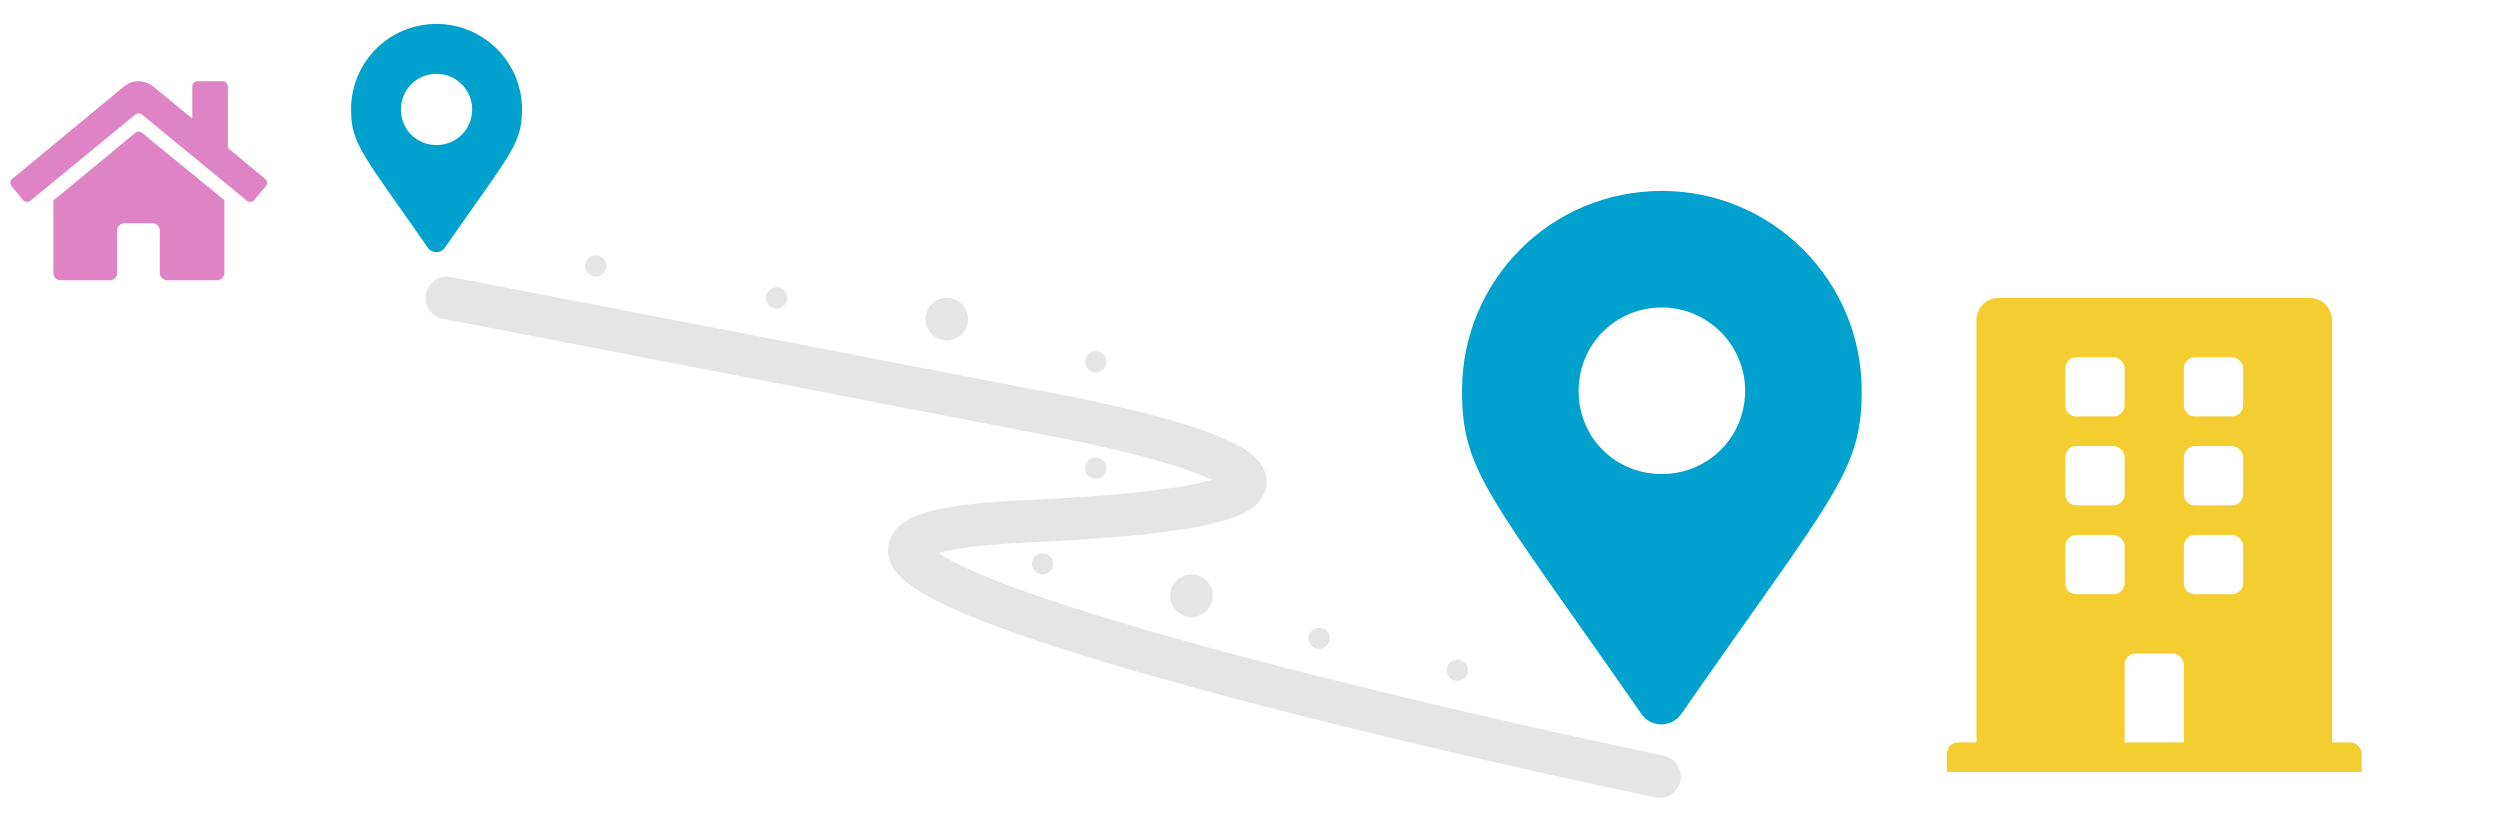 <svg width="235" height="77" viewBox="0 0 235 77" fill="none" xmlns="http://www.w3.org/2000/svg">
<path d="M156 73C121.167 65.667 60.5 50.6 96.5 49C132.5 47.4 113.167 41.667 99 39L42 28" stroke="#E5E5E5" stroke-width="4" stroke-linecap="round"/>
<circle cx="89" cy="30" r="2" fill="#E5E5E5"/>
<circle cx="112" cy="56" r="2" fill="#E5E5E5"/>
<circle cx="73" cy="28" r="1" fill="#E5E5E5"/>
<circle cx="103" cy="34" r="1" fill="#E5E5E5"/>
<circle cx="56" cy="25" r="1" fill="#E5E5E5"/>
<circle cx="103" cy="44" r="1" fill="#E5E5E5"/>
<circle cx="124" cy="60" r="1" fill="#E5E5E5"/>
<circle cx="137" cy="63" r="1" fill="#E5E5E5"/>
<circle cx="98" cy="53" r="1" fill="#E5E5E5"/>
<path d="M154.258 67.062C155.139 68.432 157.193 68.432 158.074 67.062C172.359 46.516 175 44.364 175 36.732C175 26.361 166.586 17.947 156.215 17.947C145.746 17.947 137.43 26.361 137.43 36.732C137.43 44.364 139.974 46.516 154.258 67.062ZM156.215 44.559C151.812 44.559 148.388 41.135 148.388 36.732C148.388 32.427 151.812 28.905 156.215 28.905C160.52 28.905 164.042 32.427 164.042 36.732C164.042 41.135 160.52 44.559 156.215 44.559Z" fill="#00A1CD"/>
<path d="M40.199 23.26C40.575 23.846 41.454 23.846 41.831 23.26C47.941 14.471 49.071 13.55 49.071 10.286C49.071 5.849 45.472 2.25 41.036 2.25C36.557 2.25 33 5.849 33 10.286C33 13.55 34.088 14.471 40.199 23.26ZM41.036 13.634C39.152 13.634 37.688 12.169 37.688 10.286C37.688 8.444 39.152 6.938 41.036 6.938C42.877 6.938 44.384 8.444 44.384 10.286C44.384 12.169 42.877 13.634 41.036 13.634Z" fill="#00A1CD"/>
<path d="M12.719 12.486L5.018 18.848V25.67C5.018 26.046 5.311 26.339 5.688 26.339H10.375C10.71 26.339 11.003 26.046 11.003 25.67V21.652C11.003 21.317 11.338 20.982 11.672 20.982H14.351C14.728 20.982 15.021 21.317 15.021 21.652V25.67C15.021 26.046 15.355 26.339 15.69 26.339H20.42C20.755 26.339 21.089 26.046 21.089 25.67V18.806L13.347 12.486C13.263 12.402 13.137 12.361 13.054 12.361C12.928 12.361 12.803 12.402 12.719 12.486ZM24.898 16.797L21.424 13.909V8.133C21.424 7.84 21.173 7.631 20.922 7.631H18.578C18.285 7.631 18.076 7.84 18.076 8.133V11.147L14.309 8.05C13.974 7.799 13.514 7.631 13.054 7.631C12.551 7.631 12.091 7.799 11.756 8.05L1.167 16.797C1.042 16.881 0.958 17.048 0.958 17.174C0.958 17.299 1.042 17.425 1.084 17.508L2.172 18.806C2.256 18.931 2.381 18.973 2.549 18.973C2.674 18.973 2.8 18.931 2.883 18.848L12.719 10.77C12.803 10.686 12.928 10.645 13.054 10.645C13.137 10.645 13.263 10.686 13.347 10.77L23.182 18.848C23.266 18.931 23.391 18.973 23.517 18.973C23.684 18.973 23.81 18.931 23.893 18.806L24.982 17.508C25.065 17.425 25.107 17.299 25.107 17.174C25.107 17.048 25.023 16.881 24.898 16.797Z" fill="#DE84C4"/>
<path d="M220.955 69.786H219.214V30.089C219.214 28.958 218.257 28 217.125 28H187.875C186.656 28 185.786 28.958 185.786 30.089V69.786H184.045C183.435 69.786 183 70.308 183 70.83V72.571H222V70.83C222 70.308 221.478 69.786 220.955 69.786ZM194.143 34.616C194.143 34.094 194.578 33.571 195.187 33.571H198.67C199.192 33.571 199.714 34.094 199.714 34.616V38.098C199.714 38.708 199.192 39.143 198.67 39.143H195.187C194.578 39.143 194.143 38.708 194.143 38.098V34.616ZM194.143 42.973C194.143 42.451 194.578 41.929 195.187 41.929H198.67C199.192 41.929 199.714 42.451 199.714 42.973V46.455C199.714 47.065 199.192 47.5 198.67 47.5H195.187C194.578 47.5 194.143 47.065 194.143 46.455V42.973ZM198.67 55.857H195.187C194.578 55.857 194.143 55.422 194.143 54.812V51.33C194.143 50.808 194.578 50.286 195.187 50.286H198.67C199.192 50.286 199.714 50.808 199.714 51.33V54.812C199.714 55.422 199.192 55.857 198.67 55.857ZM205.286 69.786H199.714V62.473C199.714 61.951 200.15 61.429 200.759 61.429H204.241C204.763 61.429 205.286 61.951 205.286 62.473V69.786ZM210.857 54.812C210.857 55.422 210.335 55.857 209.812 55.857H206.33C205.721 55.857 205.286 55.422 205.286 54.812V51.33C205.286 50.808 205.721 50.286 206.33 50.286H209.812C210.335 50.286 210.857 50.808 210.857 51.33V54.812ZM210.857 46.455C210.857 47.065 210.335 47.5 209.812 47.5H206.33C205.721 47.5 205.286 47.065 205.286 46.455V42.973C205.286 42.451 205.721 41.929 206.33 41.929H209.812C210.335 41.929 210.857 42.451 210.857 42.973V46.455ZM210.857 38.098C210.857 38.708 210.335 39.143 209.812 39.143H206.33C205.721 39.143 205.286 38.708 205.286 38.098V34.616C205.286 34.094 205.721 33.571 206.33 33.571H209.812C210.335 33.571 210.857 34.094 210.857 34.616V38.098Z" fill="#F4CD31"/>
</svg>
